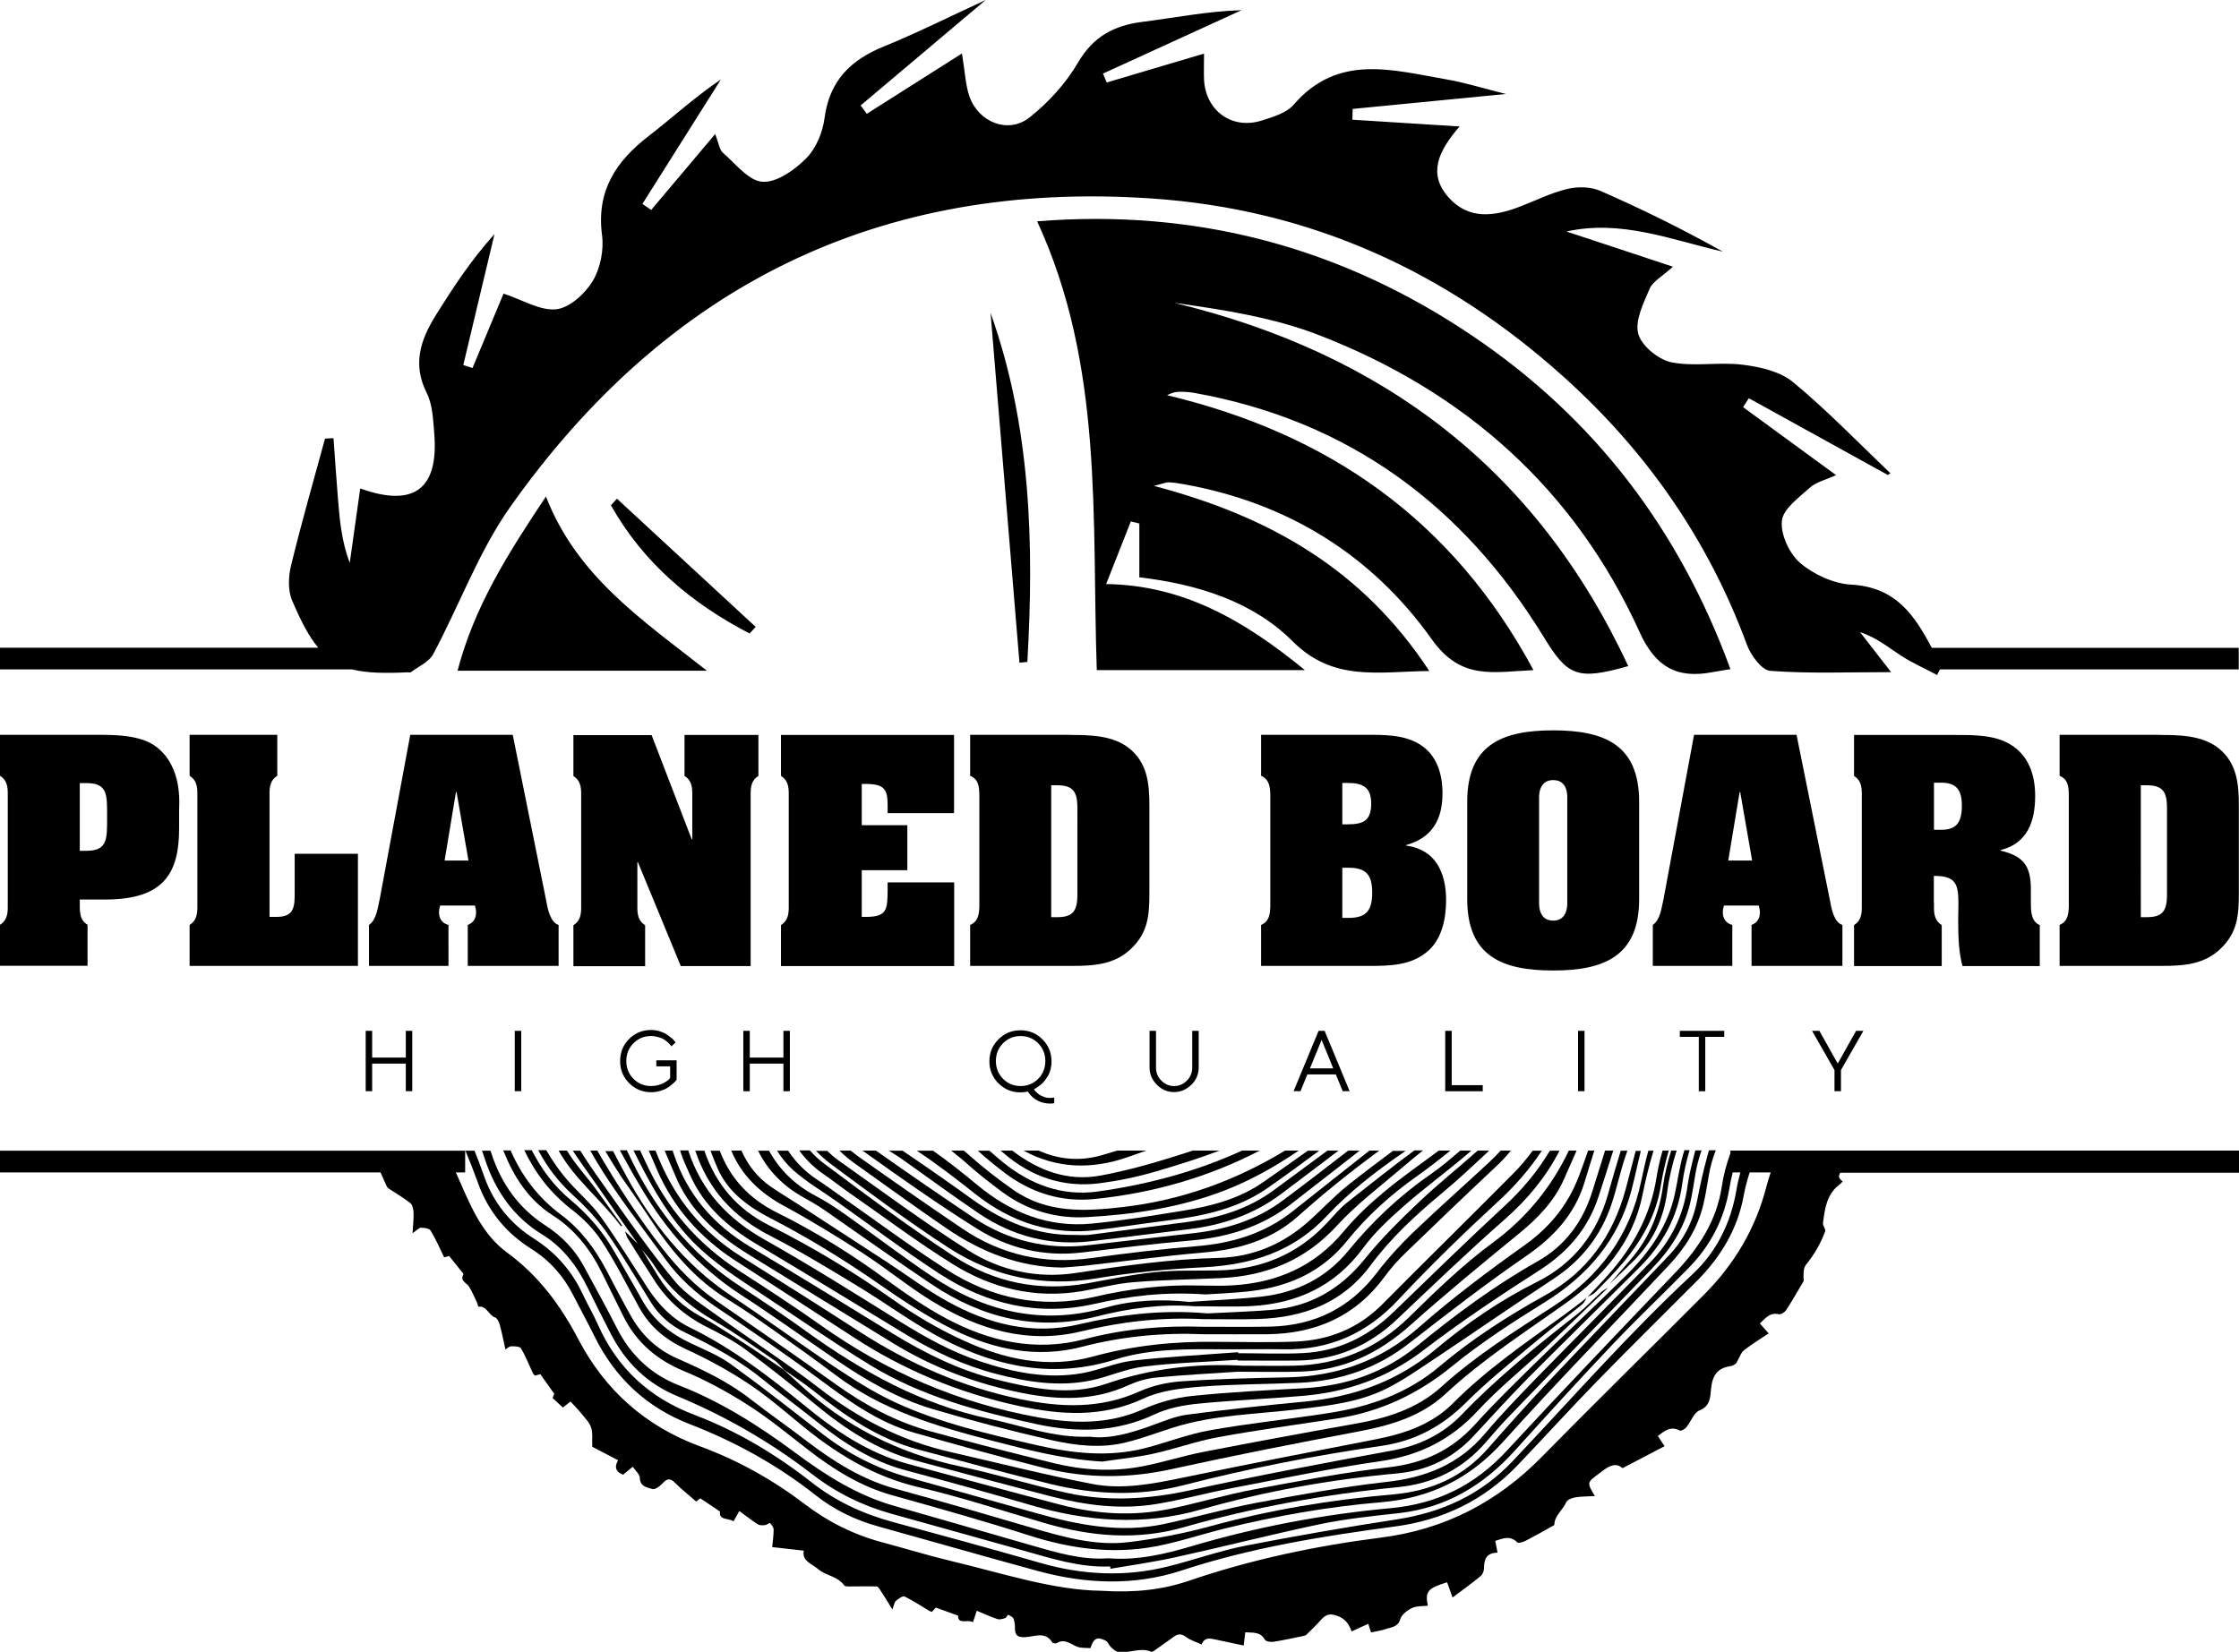 <svg viewBox="0 0 1557.6 1149.4" xmlns="http://www.w3.org/2000/svg"><path d="M5.4 555.6c0-6 .6-12-5.4-15.8v-28.5h65.5c13.7 0 32.1-.2 43.3 8.4 18.4 14.1 15.8 39.8 15.8 43.9v12.8c0 30.6-10.1 49.5-51.2 49.5H55.5c0 7.9-.6 13.9 5.4 17.6V672H0v-28.5c6-3.8 5.4-9.8 5.4-15.8zM55.5 592h4.7c14.8 0 14.3-8.4 14.3-23.5 0-15.2.6-23.6-14.3-23.6h-4.7zM131.9 672.1v-28.5c6-3.8 5.4-9.8 5.4-15.8v-72.2c0-6 .6-12-5.4-15.8v-28.5h61v28.5c-6 3.8-5.4 9.8-5.4 15.8V638h4.9c12.8 0 12.6-7.7 12.6-17.8v-26.1h44v78zM312 672.1h-55.3v-28.5c5.4-3.8 6-12 7.5-18.2l21.2-114.1h71.3l23.5 116.5c.9 5.1 2.8 14.1 8.4 15.8v28.5h-63.2v-28.5c3.9-1.5 5.8-4.5 5.8-8.8 0-1.7-.4-3.2-.8-4.7h-24.2c-.4 1.5-.8 3.2-.8 4.7 0 4.5 2.3 7.7 6.6 8.8zm13.9-73.3l-8.3-47.7h-.4l-7.9 47.7zM481.2 584h.4v-28.3c0-6 .6-12-5.4-15.8v-28.5h51.4v28.5c-6 3.8-5.4 9.8-5.4 15.8v116.5h-48.6L443.8 600h-.4v28c0 6-.6 12 5.4 15.8v28.5h-49.9v-28.5c6-3.8 5.4-9.8 5.4-15.8v-72.2c0-6 .6-12-5.4-15.8v-28.5h54.4zM663.8 614v58.2H543.3v-28.5c6-3.8 5.4-9.8 5.4-15.8v-72.2c0-6 .6-12-5.4-15.8v-28.5h120.4v54.4h-46.2v-4.9c0-10.9-1.5-15.4-15-15.4h-3v28.7h31.7v31.3h-31.7V638h3c15 0 14.8-5.6 15-18.8V614zM744.3 511.4c13.7 0 29.5.2 40.9 9 13.1 10.3 14.4 25 14.4 40.3v60.2c0 15.8-.8 28-12.9 39.4-11.4 10.9-25.7 11.8-40.9 11.8h-70.9v-28.5c5.6-2.4 6.2-7.3 6.4-12.8v-78.2c-.2-5.6-.6-10.3-6.4-12.8v-28.5h69.4zm-13 126.8h3.9c10.9 0 14.3-3.9 14.3-15.6V562c0-11.6-3.4-15.6-14.3-15.6h-3.9zM877.3 672.1v-28.5c5.6-2.4 6.2-7.3 6.4-12.8v-78.2c-.2-5.4-.8-10.3-6.4-12.8v-28.5h72.8c12.6 0 26.6-.2 37.5 6.6 12 7.3 15.9 20.8 15.9 34.1 0 18.4-7.3 31-25.3 36v.4c20.6 2.6 27.8 19.1 27.8 37.9 0 13.1-3 27.8-13.5 36.2-11.4 9.4-26.1 9.6-40.1 9.6zm56.5-98.5h3.4c11.1 0 16.7-2.4 16.7-14.4 0-11.8-6.2-14.4-16.7-14.4h-3.4zm0 65.1h4.3c12.2 0 16.5-4.9 16.5-17.6 0-12.4-4.3-17.3-16.5-17.3h-4.3zM1140.3 625.6c0 39.8-24.4 49.7-59.8 49.7-35.5 0-59.8-9.9-59.8-49.7v-67.7c0-39.8 24.4-49.7 59.8-49.7 35.5 0 59.8 9.9 59.8 49.7zm-69.6 2.4c0 1.1-.6 12.6 9.8 12.6 10.3 0 9.8-11.4 9.8-12.6v-72.8c0-1.1.6-12.4-9.8-12.4-10.3 0-9.8 11.3-9.8 12.4zM1205.1 672.1h-55.3v-28.5c5.4-3.8 6-12 7.5-18.2l21.2-114.1h71.3l23.5 116.5c.9 5.1 2.8 14.1 8.4 15.8v28.5h-63.2v-28.5c3.9-1.5 5.8-4.5 5.8-8.8 0-1.7-.4-3.2-.8-4.7h-24.2c-.4 1.5-.8 3.2-.8 4.7 0 4.5 2.3 7.7 6.6 8.8zm13.8-73.3l-8.3-47.7h-.4l-7.9 47.7zM1345.4 627.9c0 6-.6 12 5.4 15.8v28.5h-61v-28.5c6-3.8 5.4-9.8 5.4-15.8v-72.2c0-6 .6-12-5.4-15.8v-28.5h69.6c12.4 0 28-.2 38.8 6.4 13.1 7.7 17.6 21.4 17.6 36 0 17.6-5.3 33-24 37.7v.4c15.8 3.8 21 10.5 21 26.8v9.2c0 5.4 0 13.3 6.2 15.8v28.5h-53.8c-2.1-8.8-3.4-16.3-2.8-43.2 0-12.8-1.3-19.1-15-19.5h-2.1v18.4zm0-50.5h5.1c10.9 0 14.3-5.6 14.3-16.9 0-10.3-3.4-15.9-14.3-15.9h-5.1zM1502.2 511.4c13.7 0 29.5.2 40.9 9 13.1 10.3 14.4 25 14.4 40.3v60.2c0 15.8-.8 28-12.9 39.4-11.4 10.9-25.7 11.8-40.9 11.8h-70.9v-28.5c5.6-2.4 6.2-7.3 6.4-12.8v-78.2c-.2-5.6-.6-10.3-6.4-12.8v-28.5h69.4zm-12.9 126.8h3.9c10.9 0 14.3-3.9 14.3-15.6V562c0-11.6-3.4-15.6-14.3-15.6h-3.9zM1024.8 234c-91.6-62-192.8-88.9-303.3-80C768 254.7 759.4 360.9 763 466.3h144.8c-43.3-35.5-85.4-59.1-138.3-59.9 6.1-15.5 11.7-29.6 17.2-43.6 2 .5 3.9 1 5.9 1.5v37.4c41.1 4.9 79.1 17 106.6 44.5 28.4 28.4 59.4 21.1 95.1 20.7-46.4-70.8-111.3-107.7-191.6-128.8 6.5-1.6 8.4-2.5 10.2-2.5 3.4.1 6.9.7 10.3 1.3 72.1 12.7 131.1 49.2 172.8 107.9 20.4 28.7 42.2 22.8 70.8 21.5-56.6-105.2-143.2-164.6-254.9-191.3 3.3-1.7 5.9-2.4 8.6-2.4 3.5 0 7 .2 10.4.8 107.1 19.2 186.7 78 243 169.8 16.6 27.2 23.2 30.4 58.8 20.3C1069 326.4 962 245.7 816.8 210.7c34.7 4.9 69.1 10.2 100.8 22.5 101.2 39.2 177.8 107 223 206.6 11.1 24.5 26.1 32.6 50.7 27.9 2.7-.5 5.4-.9 12.5-2.1-35.8-97.9-94.9-174.7-179-231.6zM379.8 345.5c-26.4 39.6-49.7 76.2-61.5 121.2h173.5c-45.4-35.6-90.4-65.7-112-121.2zM709.2 461.1c1.8-.2 3.7-.3 5.5-.5 4.7-82.3 2.5-164.1-25.6-242.9 6.7 81.2 13.4 162.3 20.1 243.4zM425 351.6c22.6 40.1 56.1 68.3 96.5 89.2 1.4-1.5 2.8-3.1 4.2-4.6-32.2-29.7-64.3-59.5-96.5-89.2-1.4 1.6-2.8 3.1-4.2 4.6z"/><path d="M1557.6 450.8h-213.7c-11.7-21.9-24.5-42.3-56.1-44-12.2-.7-26-7-35.4-15-7.6-6.5-13.8-19.9-12.8-29.4.8-8.3 11.9-16.2 19.5-23.1 4.2-3.8 10.7-5.3 18.2-8.7-22.9-16.8-43.8-32-64.7-47.3 1.3-2.1 2.7-4.1 4-6.2 32.2 17.8 64.4 35.6 96.7 53.4l1.8-1.2c-22.4-21.3-43.8-43.6-67.6-63.3-9-7.5-22.9-10.7-35.1-12.2-16.4-2.1-33.7 1.5-49.7-1.7-9-1.9-20.8-11.5-23-19.8-2.5-9.2 3.6-21.3 7.9-31.4 2.2-5.1 8.7-8.5 16.2-15.3-26.1-8.7-50.1-16.6-74.1-24.5 38.2-8.5 72.9 5.8 108.8 14-27.9-15.6-56.2-29.6-85-42.2-6.8-3-15.9-3.2-23.3-1.4-11.3 2.7-21.9 8.1-32.9 12.3-17.8 6.8-35.7 9.4-49.8-6.7s-7.2-31.7 7.9-49.1c-27.5-1.7-51-3.2-74.6-4.7.1-2.5.1-5 .2-7.5 34.2-3.3 68.4-6.7 106.6-10.4-16.4-4.1-28.8-8-41.6-10.2-37.2-6.4-75.2-18.1-106 17.6-5 5.8-14.2 8.5-22 11-20.9 6.7-39.3-6.6-40.4-28.5-.2-4.7 0-9.3 0-18-24.2 7.2-45.9 13.6-67.7 20.1-.9-2.1-1.7-4.2-2.6-6.2 32.1-14.7 64.3-29.4 96.4-44.1-24.1.7-46.4 5.3-68.9 8.1-19.8 2.5-34.3 10.2-44.9 28.4-8.5 14.5-20.6 27.8-33.8 38.2-14.7 11.6-35.4 3.3-41.7-14.7-2.8-8.1-3.1-17.2-5.2-29.9-22.8 14.5-44.5 28.2-66.2 42-1.4-1.9-2.9-3.9-4.3-5.8 28-23.6 55.9-47.1 87-73.4-26 12-48.1 23.1-71 32.4-23.1 9.4-37.7 23.9-41.1 49.8-1.3 9.9-5.9 21.1-12.7 27.9-8 8.1-20.5 17-30.4 16.4-9.7-.6-18.8-12.6-27.6-20.2-2.4-2.1-2.8-6.5-5.4-13-16.3 19.3-30.4 36.1-44.5 52.8-2-1.4-4.1-2.8-6.1-4.2 18.2-28.9 36.4-57.7 54.6-86.6-18.1 12.2-33.6 26.5-50.3 39.4-22.8 17.6-36.4 38.2-32.4 68.8 1.4 10.4-1.1 23.2-6.5 32.1-5.3 8.8-16.1 18.6-25.3 19.6-11.2 1.2-23.3-6.5-36.7-10.9-6.3 15.1-13.9 33.4-21.6 51.8-2.1-.7-4.3-1.4-6.4-2.1 7.2-30.4 14.4-60.7 21.7-91.1-16.4 18.2-28.8 37.2-40.8 56.4-10.5 16.9-16.5 33.9-6.4 54 4.2 8.3 4.5 18.8 5.3 28.4 3.1 38.4-13.9 51.7-51.5 38.2-2.5 17.5-4.9 34.7-7.3 51.8-5.7-15.1-7-29.9-8.2-44.7-1.1-14-2.1-28.1-3.1-42.1-2 .1-3.9.2-5.9.3-8 29.4-16.4 58.6-23.6 88.2-1.9 7.7-2.3 17.4.7 24.4 6.2 14.6 11.8 25.3 18.2 32.9H0v15.1h245c9.9 2.5 22.3 2.8 38.8 2 .7 0 1.6.3 2.1-.1 5.3-4 12.5-7.1 15.4-12.4 18.2-34 31.6-71.3 53.6-102.5 108.6-153.7 256.6-227.6 446.2-214.7 110.6 7.5 205.4 50.9 287 124.4 57.4 51.7 100.4 113.4 127.2 186.2 2.7 7.3 10.3 17.7 16.3 18.1 26.6 2 53.5.9 84 .9-8.9-11.5-15.3-19.6-21.6-27.8 11.4 3.6 19.6 10.6 28.6 16.4 7.9 5.1 16.7 9 25 13.4.6-1.3 1.3-2.6 1.9-3.9h207.9v-15zM1557.6 815.7v-15.1H1203.8v1.8c-2.7 7.4-4.8 15.1-6 23.2-3.6 23.9-16 42.8-32.4 60-39.3 41.1-78.7 82.2-117.3 124-22 23.8-48.3 36.8-80.4 39.8-47.2 4.3-93.6 13.1-139.1 26.6-18.4 5.4-37.2 9.9-57.6 8.3-18.4 1.4-36.4-4.1-54.5-9.3-31.5-9.1-63-18.2-94.5-27.2-25.6-7.3-47.6-21.2-68.7-36.9-25.2-18.7-51.6-35.5-81.1-47-19.2-7.5-33.5-21-42.9-39.5-7.5-14.6-15.3-29-23.2-43.4-6.3-11.6-15.3-20.9-26.4-28.1-18.6-12-30.7-28.8-37.6-49.6-.3-.9-.6-1.7-.9-2.6h-5.9c.7 1.9 1.4 3.8 2 5.8 7.3 22 19.6 40 39.9 52.5 14.5 8.9 24.5 22.3 31.9 37.6 5.2 10.7 10.5 21.3 16 31.8 10.2 19.7 25.2 34.4 45.9 43 33.7 14 65.1 32.1 94 54.4 16.4 12.7 34.7 21.8 54.7 27.4 30.4 8.4 60.7 17 91 25.4 20.2 5.6 40.2 12.3 61.6 11.4.1.5.1 1.1.2 1.6 15.1-2.6 30.3-4.7 45.2-8 33.7-7.4 67.1-16 100.9-23.1 17.9-3.7 36.3-5.6 54.5-7.6 32.9-3.7 59-19.4 80.8-43.6 22.6-25 45.3-50 68.6-74.5 17.1-18 35.2-35.1 52.6-52.9 15-15.4 24.5-33.9 28-55.2.6-3.7 1.4-7.3 2.3-10.9h5.3c-1.1 4.1-2.1 8.3-2.8 12.6-3.9 22.7-13.8 42.7-30.4 58.2-44.1 41-83.8 86.3-125.1 130-22.2 23.5-49.1 35.7-80.5 40.6-35.2 5.4-70.3 11.5-105.3 18.3-18.2 3.6-35.8 9.9-53.7 14.4-30.1 7.6-59.9 6.1-89.6-2.5-34-9.8-68.2-19.1-102.4-28.4-20.5-5.6-39.4-14.3-56.1-27.4-25-19.6-52-35.8-81.7-47.1-31.2-11.8-53.7-32.4-67.2-62.9-3.2-7.3-7.3-14.2-10.7-21.4-7.5-16.1-18.9-28.9-33.9-38.4-16.5-10.5-28.1-25.1-34.5-43.3-2.1-6-4.3-11.9-6.7-17.8h-6.3c3.1 7.4 6 15 8.8 22.6 7 19.6 19.6 34.8 37.3 45.9 12.5 7.9 22.1 18.7 28.8 31.9 4.9 9.6 10.1 19.1 14.9 28.8 14.2 28.8 36.2 49.4 66.1 61 31.7 12.3 61 28.4 87.7 49.5 13 10.3 27.8 17.4 43.8 21.8 37 10.3 73.9 20.9 111 31 33.2 9 66.9 10.4 99.8-.4 48.3-15.9 98.1-23.9 148.2-30.6 33.5-4.4 62.4-18.3 85.8-42.9 18.5-19.4 36.6-39.3 55.3-58.5 22.9-23.5 46.4-46.6 69.6-69.9 16.2-16.4 27.8-35.7 32-58.3 1.1-5.8 2.5-11.4 4.3-16.8h14.6c-1.1 3.2-2 6.4-2.9 9.6-7.5 29.4-22.3 54.2-43.5 75.5-37.4 37.6-75.3 74.6-112.4 112.4-31.1 31.8-68 51-112.3 56.6-45.5 5.8-90.2 15.2-133.8 30.1-18.3 6.2-37.5 8.4-60.8 6.9-33.3-.4-68.4-12.1-104-20.6-16.4-3.9-32.5-8.9-48.7-13.2-19.7-5.3-37.6-14.3-53.7-26.6-22.4-17-46.6-30.5-73-40.2-37.5-13.9-65.6-38.7-84.2-74.1-12.4-23.7-27.8-44.6-49.7-60.6-16.4-12-24.5-30.2-32.4-48.4-1.1-2.5-2.2-4.9-3.3-7.4h6.5v-15.1H0v15.1h264.7c1.4 3.1 2.8 6.3 4.2 9.4.3.7.9 1.5 1.6 1.9 5 3.3 10.2 6.3 14.9 10 1.5 1.2 2.2 4.3 2.3 6.5.2 4.3-.4 8.6-.7 14.5 3.1-2.1 4.5-3.8 5.8-3.8 2.3 0 5.8.4 6.7 1.9 3.6 5.8 6.3 12.1 9.5 18.7 1.3-.4 3.1-.8 3.5-.9 3.3 4.1 6.1 7.6 8.9 11.1.4.5 1.1 1.3 1 1.5-2.7 4.9 2.4 6 4 8.8 2 3.4 3.6 6.9 5.2 10.4.6 1.1 1 3.5 1.3 3.4 5.9-.6 7 6 11.5 7.5 1.5.5 2.8 3.2 3.3 5.2 1.5 5.5 2.6 11.1 3.9 17.1 1.2-.7 2.6-2.2 4-2.2 2.3-.1 6 .1 6.8 1.4 3.3 5.5 5.6 11.6 8.4 17.4.3.6.8 1 1.3 1.6 1.6-.4 3.2-.9 3.8-1 3.2 4.6 6.2 8.7 9.7 13.7.1-.1-.6 1.4-1.2 2.9 2.6 2.4 4.9 4.5 7.2 6.6 2-1.6 3.8-3 5.3-4.2 2.7 3 5.3 5.6 7.5 8.3 2.5 3.1 5.6 6.2 6.8 9.8 1.3 3.7.6 8.1.8 13.4 5 2.6 11.3 5.9 18 9.4-2.3 3.8-2.5 7.8 3.5 10 1.9-1.6 3.9-3.2 6.7-5.5 1.8 2.7 4.8 5.2 4.9 7.6.1 6.2 5 6.8 8.7 7.9 1.8.6 5.3-1.9 7-3.8 3.1-3.5 5.4-4 8.8-.5 4.5 4.5 9.6 8.5 14.7 13 1-.8 2.4-1.9 2.9-2.2 4.8 3.2 8.9 5.9 13.7 9.2-1 6.3 6 4.3 9.4 6.8 1.5-2.6 2.7-4.8 4-7.2 4.7 3.4 8.7 6.6 13 9.3 1.2.8 3.3.7 4.9.5 1.3-.1 3.2-1.8 3.5-1.4 1.2 1.3 2.5 3 2.5 4.6 0 4-.6 7.9-1 12.1 7.9.9 14.8 1.7 22 2.5-1.6 7.2 5.7 9.1 9.9 12.8 5.4 4.7 13.7 4.9 18.2 11.4.4.6 1.9.7 2.8.7 6.6 0 13.2-.2 19.8 0 1.1 0 2.2 2.2 3.1 3.5 2.4 3.7 4.7 7.4 7.8 12.5 1.2-3.1 1.4-5.1 2.5-6 1.7-1.5 4.7-3.6 6-3 6 2.9 11.5 6.6 17.2 10 .5.3 1.1.4 1.8.7 1.3-1.4 2.5-2.8 2.7-3 5.5 2 10 3.6 15.5 5.6-.1 6.6 6.8 2.3 10.4 4.6 1-3.1 1.8-5.6 2.6-8 5.4 2.2 9.8 4.3 14.4 5.8 1.6.5 3.7-.1 5.4-.7.9-.3 1.8-2.4 2-2.3 1.4.7 3.3 1.5 3.8 2.8.8 2.1 1 4.6 1 7 .1 4.7 2 5.9 6.8 5.8 6.4-.1 14.1-4.6 19.2 3.7.3.6 2.3.8 3.1.4 5.7-3.4 9.7.9 14.3 2.6 2.8 1 6.1.7 9.1.9 2.2-7 4.8-8.2 10.7-5.1 1.5.8 2.1 3 3.4 4.3 1.6 1.4 3.4 3.2 5.3 3.5 7.5 1.2 15.1-3.5 22.7-.2.5.2 1.3-.1 1.8-.4 4.7-3.3 9.3-6.5 13.9-9.9 3-2.2 5.3-2.4 8.6 0 3.2 2.4 7.2 3.5 10.9 5.3 2.3-5.6 6.3-4.1 10-3.4 6.3 1.3 12.6 2.7 19.3 4.1.5-3.9.7-6.4 1.1-9.2 5.3.4 10.4-.6 13.7 5.2.7 1.2 4 1.7 6 1.4 6.9-1.1 13.7-2.6 20.5-4 .8-.2 1.8-.4 2.3-.9 3.5-3.4 7-6.8 10.2-10.4 3.4-3.8 6.2-4.7 11.7-2.6 5.6 2.2 7.8 5.9 9.6 10.7 4.1-1.9 7.7-3.6 11.6-5.3.7 2.3 1.2 4 1.9 6 3.7-.8 7.2-1.3 10.4-2.4 3.7-1.4 8.2-1.1 9.9-6.8.9-3.2 4.9-6.2 8.2-7.8 3.2-1.5 7.3-1.2 11-1.6-2.1-9.9 0-12.2 13.4-16.3 1 2.9 2.1 5.8 3.8 10.6 7.2-5.4 13.6-10 19.6-15 1.4-1.1 2.3-3.6 2.3-5.5 0-6.2 1.7-10.6 9.4-10.7-.6-3.1-1.1-5.7-1.6-8.2 5.5-1.8 10.5-3.9 15.3 1 .8.8 3.8-.1 5.5-.9 6.2-3.2 12.3-6.6 18.3-10 .7-.4 2-.9 2-1.4.2-6.5 5.9-10.1 8.2-15.5.7-1.8 4.1-3.1 6.4-3.5 4.3-.7 8.7-.6 13.6-.9-5.6-9.4-5.6-9.4 2.7-15.5.7-.5 1.4-1 2.1-1.6 4.9-3.8 9.9-6.5 14.4-2.3 10.2-5.3 19.5-10.2 29.3-15.3-1.9-2.9-3.2-4.9-4.7-7.1 4.6-3.4 8.8-7.2 15.2-3.8.9.5 3.5-.9 4.5-2.1 3.3-3.9 5.3-10.3 9.3-11.9 7.7-3 7.5-9.8 8-14.8.9-9.3 4.2-14.7 13.6-16 1.2-.2 2.5-.9 3.5-1.6.7-.5 1-1.6 1.5-2.4 1.4-2.4 2.3-5.5 4.4-7.1 5.3-4.1 11-7.6 17.1-11.7-2.6-2.9-4.2-4.8-6.1-6.9 3.9-3.7 7-7.9 13.3-6.4 1.5.3 4.2-1.6 5.2-3.2 4.2-6.5 8-13.3 12-20-.2-3.8-.6-8.6 1.6-11.3 5.8-7.1 10.2-14.8 13.3-23.2.6-1.5-1.8-3.9-1.5-5.8 1.3-10 2.5-20.1 11.6-26.8.7-.5 1.2-1.2 2.1-2.2-3.3-2.2-2.9-4.1-1.6-6h277.3z"/><path d="M1104.4 902.5c1.8-1.1 3.9-1.8 5.3-3.2 6.6-6.8 13.4-13.5 19.5-20.8 13.1-15.6 23-33.1 26.2-53.5 1.3-8.3 3.2-16.4 5.5-24.4h-4.3c-1.8 6.3-3.3 12.7-4.3 19.2-4.1 25.8-16.2 47.7-33.3 67-4.8 5.4-9.8 10.5-14.6 15.7z"/><path d="M1135 875.7c-5 5.9-10.1 11.8-15.2 17.7 5.5-5.3 11.1-10.5 16.5-15.9 13.3-13.3 21-29.3 23.5-48 1.3-10 3.6-19.6 6.6-28.9h-3.8c-2.5 8-4.5 16.2-5.7 24.7-2.6 18.9-9.5 35.8-21.9 50.4zM524.6 896.9c26.9 17.7 53.4 36.2 80.8 53 35.5 21.7 75.1 32.2 115.4 41 28.3 6.1 55.4 5.9 82.3-6.7 9.3-4.4 20.2-6.5 30.6-7.5 24.1-2.4 48.3-3.3 72.5-5.4 31-2.6 58.9-12.5 84.1-31.8 26-19.9 53.4-38.2 81.1-55.9 19.9-12.8 33.8-29.5 40.9-51.7 3.4-10.4 6.7-20.8 10-31.3h-5.7l-9 28.8c-6.5 20.7-18.8 37.5-38 48.3-29.7 16.7-56.9 36.9-83.2 58.4-23.3 19.1-50.1 28.3-79.9 29.9-25.9 1.4-51.9 2.7-77.7 5.4-11.4 1.2-23.1 4.5-33.6 9.2-24.2 10.8-48.7 10.1-73.7 5.5-54.8-10-104.8-31.5-150.3-63.8-18.5-13.1-37.5-25.5-56.6-37.8-29.4-18.9-50.9-44-65.5-75.9-1.2-2.7-2.5-5.4-3.8-8.1h-4.6c10.1 20.4 20.8 40.4 36 57.8 13.7 15.8 30.7 27.3 47.9 38.6z"/><path d="M511.6 877.2c27 17.5 54.1 34.9 81.1 52.6 35.8 23.5 74.6 39.6 116.5 48.6 29.4 6.3 57.7 8 86.2-5.2 11.9-5.6 26.2-7.2 39.6-8.3 22.8-1.8 45.8-1.7 68.7-2.7 28.4-1.2 54-9.9 76.7-27.6 26.6-20.7 53.3-41.4 81.1-60.5 19-13 33.7-28.8 40.5-50.5 2.4-7.7 4.7-15.3 7.1-23h-4.3c-2 5.8-4.1 11.7-6.3 17.5-7.7 20.4-20.3 35.8-38.1 48.5-25.2 17.9-50 36.5-73.2 56.9-26.6 23.4-56.9 34.2-91.8 34.9-24.6.5-49.3 1.1-73.9 2.8-9.7.7-19.9 3-28.8 7-27.3 12.3-54.9 11.2-83.2 5.3-40.1-8.4-76.8-24.5-111.1-46.6-27.4-17.7-55-35.2-82.7-52.5-26.7-16.8-45.7-39.7-57.7-68.9-.7-1.6-1.3-3.3-2-4.9h-4.7c2 4.6 4 9.1 5.9 13.7 11.5 26.4 30.2 47.2 54.4 62.9z"/><path d="M545.4 839.1c18.6 10.1 36.7 21.2 54.4 32.6 16.9 10.9 32.4 23.9 49.6 34.3 31.6 19.2 65.9 29.4 102.8 20.4 28.1-6.8 56.1-10 84.8-8.5 12.8 0 25.5.3 38.3-.1 31.5-1 58.8-11.1 78.3-37.5 14-18.9 31.1-34.7 49.1-49.7 11-9.1 21.4-18.9 31.8-28.6.5-.4.9-.9 1.4-1.4h-7.9c-13.3 11.9-27.3 23-40.3 35.3-13.5 12.8-26.8 25.9-38.4 40.3-17.1 21.1-38.3 33.2-65.2 35.3-15.3 1.2-30.6 1.7-44 2.4-31.6-2.8-60.6.8-89.4 7.6-32.7 7.7-63.2-.2-91.7-16-14.5-8-27.9-18.1-41.8-27.2-21-13.7-42-27.4-63-41-6-3.9-12.1-7.5-18-11.6-9.4-6.5-16-15.1-20.4-25.1h-7.1c7.1 17 19.7 29.3 36.7 38.5zM433 853.1c-6.2-8.6-12.3-17.2-18.5-25.7-6.6-9-14.4-17.3-20.1-26.8h-5.8c11.1 20 29.7 34.2 43.2 52.4.1.2.8.1 1.2.1z"/><path d="M515.2 900.8c22.7 14.7 44.6 30.5 66.9 45.7 20.8 14.2 42.6 26.8 66.8 34 27.3 8.1 54.9 15.3 82.6 21.6 17 3.8 34.7 5.9 52.1 1.5 10.9-2.7 21.4-6.7 32.1-10.1 28.7-9.2 58.8-9.4 88.3-13 20.9-2.5 41.8-4.8 60.8-14.4 11.7-5.9 22.5-13.5 33.5-20.8 27.7-18.5 55-37.4 82.8-55.7 19.4-12.8 32.7-30 40-51.8 3.7-11 6-22.5 9.8-33.5l1.2-3.6h-4.6c-3.1 10.2-6.1 20.5-9 30.8-7.6 26.6-23.5 47.6-49.3 60.5-25.4 12.7-48.8 28.7-70.6 47-26.5 22.2-57.2 33.1-91.2 36.3-27.3 2.6-54.6 5.5-81.8 9.1-8.2 1.1-16.2 4.6-24.1 7.4-14.7 5.4-29.6 9.7-43.5 7.9-25.4.9-47-7.7-69.4-12.4-47.5-9.9-88.8-32.9-127.7-60.9-14.7-10.6-29.8-20.8-45-30.7-35.6-23-60.7-54.5-78.6-92.7-.4-.9-.8-1.7-1.2-2.6h-4.9c4.8 8.7 9.6 17.4 14.7 25.9 17.7 30 40 55.4 69.3 74.5z"/><path d="M451.6 847.1c14.7 22.5 31.4 42.9 54.7 57.1 11.1 6.8 21.7 14.2 32.3 21.7 14.5 10.2 28.9 20.5 43.1 31.2 32 24.1 69.5 35.3 107.4 45.1 25.5 6.6 51 13.3 77.8 14.8 11.7-1.8 23.6-2.9 35.1-5.4 15.2-3.3 29.9-8.7 45.1-11.5 27.6-5.1 55.4-8.8 83.2-13.1 30.2-4.7 56.4-17.1 80.2-36.6 20.2-16.5 42.3-30.7 64.5-44.5 29.8-18.6 50.8-43.2 59.9-77.4 2.4-9.2 4.3-18.5 6.6-27.7h-3.6c-2.4 8.9-4.6 17.9-7 26.8-8.8 32.1-26.5 57.3-56 73.7-26 14.4-50.9 30.4-73.6 49.6-22.3 18.8-48.5 27.9-76.7 32.3-27.5 4.3-55.3 7.1-82.7 12-15.4 2.7-30.3 8.6-45.5 12.5-25.2 6.4-50.2 3.6-75.1-2.1-33.7-7.7-67.5-15.4-99-30-14.4-6.7-28-15.4-41.3-24.2-24.3-16.2-47.8-33.5-72.1-49.6-32.4-21.6-55.8-51.2-73.9-84.8-2.9-5.3-5.7-10.7-8.5-16h-5.4c3.6 6.1 7.3 12.1 11.2 18 6.4 9.2 13 18.5 19.3 28.1z"/><path d="M384.7 845.8c15.1 9.7 25.9 23.4 33.8 39.4 5.1 10.3 10.1 20.6 15.2 30.8 9.1 18.2 23.3 30.3 42.2 38.1 15.5 6.4 30.4 14.6 44.5 23.6 14.4 9.2 27.6 20.1 41.1 30.6 18.1 14 37 26 59.4 32.2 31.8 8.9 63.6 17.8 95 27.9 28.7 9.2 57.8 13.2 87.5 7.7 16.3-3 32.1-8.4 48.2-12.4 35.9-8.9 72.3-15.3 109.2-18.4 34.1-2.9 61.5-16.3 84.7-41.9 37.6-41.8 77-82 115.5-123 11.5-12.2 20.1-26 24-42.4 1.6-6.7 2.6-13.6 3.8-20.4 1-6 2.7-11.7 4.8-17.2h-4.7c-.4 1.2-.8 2.5-1.1 3.8-2.8 10.2-5.1 20.5-7.1 30.9-2.9 14.9-9.5 27.8-19.9 38.7-27.9 29.3-56 58.4-83.8 87.8-14.2 15.1-28.1 30.6-41.8 46.2-17.7 20.2-40.2 29.8-66.5 32.1-42.9 3.7-85.2 10.7-126.8 22.1-18.7 5.1-37.9 8.8-57.1 11.1-22.9 2.7-45-3.6-66.9-10-31.5-9.2-63-18.5-94.6-27.1-23.5-6.4-43.4-19-62.4-33.5-12.7-9.7-25.9-18.9-38.5-28.7-15.7-12.3-33.4-20.7-51.4-28.6-14.4-6.4-25.1-16.7-32.6-30.4-5.8-10.4-11.3-20.9-16.8-31.4-7.9-14.9-17.9-28.2-31.5-38.3-15.9-11.9-27.1-26.8-34.9-44.6h-5.1c7.4 18.5 17.4 34.3 34.6 45.3z"/><path d="M462.8 876.1c9.7 13.4 21.9 24.3 35.7 33.6 23.3 15.7 46.5 31.5 69.1 48.2 21.3 15.8 42.4 31.6 68.3 39 30.1 8.6 60.2 17 90.6 24.6 29.6 7.4 59.3 7.3 89.3.6 43.2-9.5 86.7-18 130.1-26.2 22.1-4.2 43.2-10.6 59.8-26.1 25.8-24 55.3-42.9 83.8-63.2 26.5-18.9 46.7-42.8 53.2-75.5 2.1-10.3 4.6-20.5 7.6-30.4h-3.6c-1.9 7-3.5 14.1-5 21.2-7.8 38-29 66.3-61.2 87.1-26.9 17.4-54 34.4-77.8 56-17.1 15.5-38.3 21.9-60.6 25.8-35.1 6.2-70.1 12.7-105.1 19.5-14.4 2.8-28.4 7.4-42.8 10.1-20.5 3.9-41 2.6-61.2-2.3-28.7-7.1-57.4-14.4-85.9-22.2-23.8-6.5-45.2-18.1-65.3-32.4-27.4-19.6-55.1-38.8-82.9-58-14.8-10.2-27.2-22.7-38.1-36.8-16.8-21.7-31.7-44.5-45.3-68.1h-4.9c1.5 2.7 3.1 5.4 4.7 8.1 14.2 23.5 31.4 45.1 47.5 67.4z"/><path d="M443.7 865.5c-3-2.9-6-5.9-8.9-8.8.6 1.6.9 3.3 1.7 4.7 6.1 9.7 12.2 19.4 18.4 29 9.1 14.4 21.4 25.2 36.7 32.9 9.4 4.7 18.9 9.7 27.4 16 16.5 12.2 32.6 25 48.4 38.1 20.9 17.2 43.1 31.8 69.6 38.9 31.5 8.4 63 16.9 94.5 25 24.1 6.2 48.5 9.3 73.2 5.2 17-2.8 33.7-7.4 50.7-10.7 34.8-6.6 69.5-14 104.5-19 27.2-3.9 49.3-14.8 68-35 14.6-15.8 31.6-29.4 47.4-44.2 14.6-13.7 29-27.8 43.5-41.7-1.6 1-3.3 1.8-4.7 3-5.9 5.4-11.4 11.3-17.7 16.2-27.6 21.6-54.8 43.5-79.2 68.9-13.2 13.8-29.5 21.8-48.5 25.3-46.9 8.6-93.8 17.4-140.4 27.6-28.8 6.3-57.4 8.2-86.1 1.9-24.8-5.5-49.2-13.1-74.1-18.4-42.9-9.1-80.5-28-112.6-57.9-3.4-3.2-6.9-6.3-10.3-9.4-9.2-6.2-18.3-12.5-27.6-18.5-10-6.4-19.9-13-30.3-18.7-12.2-6.6-21.7-15.6-29-27.2-4-6.3-7.8-12.7-11.7-19.1 2.8 3.5 5.9 6.8 8.3 10.6 10.8 17 25.5 29.4 42.9 39.4 14.2 8.2 27.5 17.8 41 27 2.6 1.7 4.5 4.4 6.7 6.6 6.7 4.7 13.7 9.2 20.1 14.3 22.3 17.7 45.5 33.8 73.5 41.2 30.7 8.2 61.3 16.5 92.1 24 30.5 7.4 61.3 8.6 91.9.8 45.4-11.7 91.4-20.7 137.8-27.4 23.6-3.4 42.5-13.7 59.2-30.4 14-14 29.6-26.5 44.8-39.3 11.7-9.9 23.9-19.2 35.8-28.8 1.4-1.1 2.1-3 3.1-4.5-5.2 3.9-10.3 7.9-15.5 11.7-26.7 19.4-54.1 38-77.6 61.7-14.2 14.3-32.9 20.9-52.6 24.8-45.3 8.8-90.6 17.6-135.8 27-20.7 4.3-41.6 8.3-62.4 4.3-33-6.4-65.7-14.7-98.5-22.2-34.1-7.7-64.2-23.3-91.8-44.7-22.7-17.5-46.9-33.2-70.2-50-10.4-7.6-21.9-14.6-30-24.3-16-19.2-30.4-39.8-44.9-60.3-7.1-10-14.3-20-20.8-30.4h-5.2c5.2 8 11 15.7 16.4 23.5 9.5 13.8 19.2 27.5 28.8 41.3z"/><path d="M559.7 833.6c4.9 2.7 9.8 5.6 14.4 8.8 24.7 17.1 49.1 34.6 74.1 51.3 35.2 23.5 73.2 32.9 115.3 22.2 21.8-5.5 44.2-8.7 66.9-7 13.4 0 26.8.6 40.2-.1 31.8-1.8 58.2-13.9 77.7-40.4 8-10.9 18.2-20.3 28.4-29.3 14.6-12.8 30.4-24.3 45.2-37 .6-.5 1.1-1 1.7-1.5h-7.7c-6.5 5.5-13 11.2-20 16-21.9 15.1-41.1 33.1-57.9 53.7-15.7 19.2-36.2 29.1-60.3 31.9-16.7 1.9-33.6 2.5-50.4 3.7-19.9-2.1-39.6-1.3-58.6 4.1-44.3 12.5-84.3 2.5-121.3-22.5-19.9-13.4-39-28-58.6-41.9-6.9-4.9-13.9-9.6-21.4-13.5-14.8-7.8-25.3-18.5-32.4-31.4h-7.6c6.8 13.8 17.5 24.8 32.3 32.9zM545.2 953.1c-.1-.1-.1-.1 0 0 0 0 .1.1.2.1-.1-.1-.2-.1-.2-.1-.1-.1-.1-.1 0 0z"/><path d="M398.6 831.6c8.6 7.8 16.7 16.5 23.4 25.9 11 15.7 20.7 32.4 30.8 48.7 5.9 9.4 13.9 16.3 24 21.1 19.1 9.3 37.7 19.3 54.2 32.8 12.1 9.9 24.6 19.1 36.8 28.8 18.7 14.9 38.4 27.8 62 34.1 29.2 7.8 58.3 15.8 87.3 24.3 39.2 11.5 78.3 14.5 118.2 3.1 44.5-12.7 90-20.9 136.1-25.1 21.3-1.9 39.4-10.5 54-26.4 12.5-13.5 24.9-27.1 37.8-40.2 25.6-25.8 51.6-51.1 77.3-76.8 16.2-16.2 26.7-35.2 29.8-58.3 1.1-7.9 2.8-15.7 5.1-23.3h-3.6c-.4 1.2-.7 2.4-1.1 3.6-2.4 8.7-3.6 17.7-5.5 26.6-4.8 22.4-17.4 40.4-33.2 56.2-21 20.9-42.8 41-63.9 61.7-14.2 13.9-28.5 27.9-41.8 42.6-16.2 17.9-35.6 27.1-59.7 29.9-31.5 3.6-62.8 9.6-93.9 15.4-19.9 3.7-39.4 9.6-59.3 13.7-25.4 5.2-50.8 3.6-75.8-3-35.3-9.2-70.5-18.8-105.7-28.3-27.8-7.5-51-23.2-72.8-41.2-24.8-20.3-50.2-39.6-79.2-53.8-12.3-6-21.6-15.7-29.1-27.1-10.8-16.7-21.2-33.6-32.8-49.8-6.2-8.7-14.6-15.9-21.8-24-6.3-7-11.6-14.5-16.2-22.5h-5.6c6.3 11.9 14.2 22.2 24.2 31.3z"/><path d="M397.7 841.6c8.1 6.2 15.7 14 21.2 22.5 9.5 14.6 17.3 30.4 25.8 45.7 7.5 13.6 18.6 22.6 32.7 29.1 14.5 6.6 28.6 14.3 41.9 23 12.8 8.4 24.6 18.4 36.4 28.2 24.9 20.7 51.4 37.3 83.7 44.8 29.8 6.9 59 16.7 88.4 25.2 31.5 9.1 63.4 11.8 95.3 2.7 49-14 98.8-23 149.4-28 24.6-2.4 45.1-12.6 61.3-31.4 5.1-5.9 10.2-11.8 15.6-17.4 33.3-34.6 66.8-69.1 100.1-103.6 12.4-12.8 21.9-27.3 26.2-44.8 1.7-7.1 2.6-14.4 3.9-21.7 1-5.3 2.4-10.4 4.1-15.4h-4.3c-.3 1-.6 2-.8 3-1.8 7.1-3.6 14.3-4.6 21.5-2.8 20.7-11.5 38.4-25.9 53.3-26.3 27-52.9 53.6-79.2 80.5-12.2 12.6-24.4 25.2-35.7 38.6-18.2 21.6-41.4 30.8-69 33.8-30.2 3.4-60.2 8.9-90.1 14.5-21.8 4.1-43.2 10.3-65 14.9-30.3 6.3-59.7.4-88.9-7.9-29.3-8.3-58.6-16.4-87.9-24.6-21.9-6.1-41.8-16.2-59.8-30.1-21.2-16.4-42.3-33-64-48.7-8.3-6-18.1-10-27.5-14.4-14.7-6.9-26.8-16.4-34.7-31-5.9-10.8-12.3-21.3-18.4-32.1-8-14.1-18.3-26.3-30.7-36.6-11.8-9.8-20.5-21.6-27.3-34.9h-5.2c7.8 16.3 18.4 30 33 41.3z"/><path d="M752.8 871.5c25.1-3 50.2-6.1 75.4-8.3 25.6-2.2 49.2-9.4 69.7-25.2 16.1-12.4 32-24.9 48-37.4h-8c-15.1 11.7-30.3 23.4-45.6 34.8-18.1 13.5-39.1 20-61.3 22.6-24.5 2.8-49 5.5-73.4 8.4-29.3 3.5-56.4-3.1-80.8-19.4-22.7-15.2-45.2-30.7-67.5-46.4H600c26 18.6 52.1 37.1 79.1 54 22.1 14 47 20.1 73.7 16.9z"/><path d="M697.2 829.4c17.5 13 37.7 18.7 59.1 17.5 32.2-1.8 64.2-6.6 94.5-18.1 18.9-7.2 36.2-17 52.7-28.2H894c-34.2 20.7-71.5 34.5-112.8 39.3-26.7 3.1-52.8 4.4-76.2-11.9-10.6-7.4-20.9-15.4-30.6-24-1.3-1.2-2.6-2.3-4-3.4h-8.7c4.3 3.4 8.6 6.9 12.7 10.6 7.3 6.5 15 12.4 22.8 18.2z"/><path d="M577.1 809.3c27.2 20.2 54.5 40.6 82.9 59 31.1 20.1 65.5 27.5 102.9 21.2 24.6-4.1 49.7-6.5 74.6-7.7 33.1-1.7 62.3-10.9 85.5-35.7 15.5-16.5 33.2-30.3 51.7-43.1 1.1-.7 2.1-1.5 3.2-2.2H969c-10.6 7.9-21.1 15.8-31.4 24-9.6 7.7-18 16.8-27.2 25-17.9 16-39 24.9-63 25.5-33.4.8-66.3 5.5-99.2 10.5-26.6 4-52.3-1.6-74.7-15.8-30.8-19.5-60.2-41.3-90-62.4-2.9-2.1-5.6-4.4-8-6.8h-7.9c2.9 2.9 6 5.8 9.5 8.5z"/><path d="M520.3 872.6c33.5 20.7 67 41.2 100.6 61.8 28.1 17.3 58.4 28.6 90.8 35 25 4.9 49.2 5.4 73-5.4 6.2-2.8 13.1-4.9 19.9-5.5 20-1.9 40-2.9 56.1-4 17.5 0 30.9.3 44.3-.1 29.4-.9 54-12.6 75.9-32.1 24.7-22 50.3-43.1 75.9-64 13.1-10.7 24.6-22.6 31.4-38.2 2.8-6.5 5.8-13 8.6-19.5h-5.4c-11.9 25-29.2 46.7-53.2 64.3-20.6 15.2-39.3 33.3-57.6 51.3-22.7 22.3-49.4 33.5-80.9 34.1-11.7.2-23.4 0-35 0-32.5-1.8-64.1 1.9-95.2 12.6-25.4 8.7-50.9 3.3-76-2.9-25.8-6.4-49.4-18-72-31.8-33.2-20.4-66.3-40.8-99.7-60.7-25.5-15.3-43.7-36.3-53.1-64.6-.3-.8-.5-1.5-.8-2.3h-5.5c2.2 5.4 4.5 10.7 6.8 16.1 10 24.9 28.8 42.1 51.1 55.9z"/><path d="M480 817.5c9.5 21.5 26.1 36.1 45.8 47.9 34.9 20.8 69.6 42 104.3 63.1 19.9 12.1 40.8 21.8 63.3 27.6 21.5 5.6 43.3 9 65.4 4.5 12.4-2.6 24.4-8.2 36.9-9.7 21.6-2.7 43.5-3.2 65.2-4.7 0 .2.1.3.1.5 14.1 0 28.1.2 42.2 0 26.7-.5 49.4-10.4 68.8-28.8 24.8-23.5 49.5-47.2 75.1-69.7 15.8-13.9 28.6-29.6 37.8-47.5h-6.7c-8.4 14.1-19 26.9-31.7 38.6-26.1 24.1-51.4 48.9-76.9 73.5-17.6 17.1-38.3 27.4-62.8 28.7-15.1.8-30.3.1-45.4.1 0-.2-.1-.5-.1-.7-24.5 1.9-49.1 3.1-73.5 5.9-11.7 1.4-22.8 6.5-34.5 8.6-24.7 4.5-48.6-.5-72-8.3-19.8-6.6-37.8-16.7-55.5-27.7-31-19.3-61.9-38.8-93.7-56.7-25.8-14.5-44.2-34.1-53.3-62.2h-5.7c.2.6.4 1.3.6 1.9 1.8 5.3 4.1 10.2 6.3 15.1z"/><path d="M552.1 814.5c9 7.9 19.6 14.2 29.4 21.1 24 17 47.5 34.7 72.1 50.7 32.8 21.3 68.8 29.8 107.7 21 24.2-5.5 48.5-8.6 77.3-6.6 8.1-.6 20.2-.9 32.2-2.4 26.5-3.3 49.2-13.6 66.4-35 13.9-17.3 30.3-32 48.4-44.8 8-5.7 15.8-11.7 23.4-17.9h-8.1c-12.5 9.4-25.5 18.3-37.5 28.3-10.3 8.5-20.2 17.8-28.7 28-20.3 24.5-46.6 35.7-77.5 37.5-7.8.5-15.6.1-23.4.1-24.4-.7-48.3 2.3-72 7.8-37.3 8.6-72 1.3-103.6-19.1-25.3-16.2-49.4-34.2-74-51.4-5-3.5-9.8-7.1-14.9-10.4-8.8-5.7-15.7-12.6-21-20.7h-7.7c3.1 5 6.8 9.6 11.5 13.8z"/><path d="M535.6 859.8c20.9 10.7 41.1 23 61.2 35.2 20.3 12.3 39.5 26.7 60.6 37.5 37.4 19.1 76.6 26.7 118.4 13.5 25.6-8.1 52.6-7.2 79.2-7.1 12.8 0 25.5-.2 38.3 0 31.7.5 57.6-11.1 79.4-34.4 22.2-23.7 45.4-46.3 69.3-68.3 11.9-10.9 22.2-22.7 30.6-35.5h-6.4c-4.1 5.7-8.7 11.1-13.9 16.3-30 30.2-60.4 60.1-90.4 90.3-16.7 16.9-37.1 25.2-60.4 26.2-18.6.8-37.2.2-55.8.2-28.9-.4-57.2 2.5-85.3 10.2-31.5 8.7-62 1.9-90.7-11.4-16.8-7.7-33-17.2-48.1-27.9-27.6-19.5-56.4-36.9-86.6-52-22.5-11.3-37.2-29-45-51.9h-6.3c8.9 26.8 26.3 46 51.9 59.1z"/><path d="M536.4 847.9c26.2 13.5 51.1 28.9 75.3 45.7 16.4 11.5 33.4 22.6 51.3 31.5 28.1 13.9 58.2 20.2 89.4 12.1 28-7.3 56.1-10 84.8-8.8 14.7 0 29.4.1 44.1 0 33.9-.3 61.8-12.4 82.2-40.4 4.4-6.1 9.6-11.7 15.1-17 20.4-19.7 40.8-39.3 61.5-58.7 4-3.7 7.7-7.6 11-11.7h-7.1c-2.4 2.7-5 5.3-7.7 7.8-17.7 16.5-35.9 32.5-53.4 49.3-9 8.7-17.5 18-25.1 28-18.8 24.6-43.6 36.7-74.2 37.4-15.6.3-31.1.1-46.7.1-27.8-.9-55.1 1.4-82.3 8.6-34 9-66.2 1.7-96.4-14.4-14.8-7.9-28.7-17.6-42.3-27.5-23.8-17.4-48.7-32.9-75.1-46-19.5-9.6-32.8-24-40.1-43.2h-6.4c1.5 4 3 8 4.8 12 7.2 16.8 21.6 27.1 37.3 35.2z"/><path d="M658.1 854.5c24.4 16.7 51 27.3 81.1 27.5 4.9-.4 9.9-.7 14.8-1.2 27.9-3.1 55.7-6.9 83.7-9.3 24.4-2.1 47-8.8 65.3-25.2 18.1-16.2 37-31.3 56.5-45.7h-6.8c-17.9 14-35.6 28.2-53.5 42.3-19.5 15.4-42 22.2-66.5 24.2s-49 4.9-73.4 8.3c-32.8 4.6-62.8-2.2-90-20.6-24.4-16.5-48.5-33.3-72.5-50.3-1.8-1.3-3.5-2.6-5.1-3.9H584c3 3.1 6.4 5.9 10.1 8.6 21.3 15.2 42.5 30.5 64 45.3z"/><path d="M700 816.9c18.3 13.5 39.1 19.7 61.6 17.4 41-4.2 79.3-15.3 114.8-33.7h-12.3c-31.6 14.5-65.4 23.6-100.6 28.5-24.6 3.4-46.5-4.8-65.7-20.3-3.2-2.6-6.4-5.4-9.5-8.1h-8l.6.6c6.1 5.5 12.5 10.7 19.1 15.6z"/><path d="M572.9 817c5.7 3.9 11.1 8.2 16.8 12.2 24.3 16.9 48 34.8 73.1 50.4 27.3 17 57.6 24.3 90 18.8 11.9-2 23.7-5.3 35.7-6.2 20.4-1.7 41-1.9 61.5-2.9 31.6-1.6 58.3-12.7 80.2-36.6 13.3-14.5 29.4-26.7 44.5-39.6 5-4.3 10.1-8.4 15.2-12.6h-6c-15.8 11.7-31.2 23.9-46.6 36.1-5.2 4.1-9.5 9.4-14.1 14.3-20.7 22.1-46.3 32.6-76.3 33.1-14.5.3-29.1-.3-43.4 1.2-15.8 1.6-31.5 5-47.2 7.8-33.3 5.9-64.6-.6-92.5-18.7-30.9-20.1-60.6-42.3-90.2-64.4-3.8-2.8-7.2-6-10.2-9.4H556c4.5 6.3 10.1 11.8 16.9 16.5z"/><path d="M785 805c4.2-1.5 8.3-2.9 12.5-4.4h-20.2l-11.1 3.3c-15.3 4.4-30 2.8-43.7-3.3H712c22.4 12.2 46.6 13.7 73 4.4z"/><path d="M765.3 823.3c13-1.7 26-4.4 38.6-8.1 15.1-4.4 30-9.1 44.6-14.6h-18.6l-13.2 4.2c-16.8 5.3-33.9 10-51.2 13.2-22.8 4.2-43.1-3.5-61.2-17.3-.1 0-.1-.1-.2-.1h-8c.7.6 1.3 1.1 2 1.7 19.2 16.6 41.7 24.3 67.2 21z"/><path d="M681.2 844.5c23.4 15.7 49.4 22.5 77.6 19.2 22.5-2.6 45.1-5.6 67.6-8.3 23.6-2.8 45.5-10.1 64.7-24.5 13.4-10 26.7-20.2 40.1-30.3h-7.7c-12.4 9.2-24.9 18.4-37.3 27.5-17.5 12.9-37.5 19.2-58.8 22-23.2 3-46.3 6.2-69.4 9.1-3.4.4-6.9.1-10.4.1-26.3.4-49.2-9.1-70.4-24.2-16.3-11.7-32.7-23.2-49.3-34.4h-9.6c2.5 1.5 5 3 7.4 4.6 18.5 13 36.7 26.5 55.5 39.2z"/><path d="M763.9 855.8c16.5-2.1 33-4.6 49.5-6.7 24.5-3.1 48.4-8.3 68.8-22.7 12-8.4 23.8-17 35.5-25.7h-7.9c-10.2 7.3-20.5 14.5-30.8 21.7-16.8 11.8-36.3 16.9-56.3 20.1-20.9 3.4-41.8 6.8-62.9 8.9-30.5 3-56.9-7.7-80.1-27-10-8.3-20.1-16.3-30.6-23.7h-11.3c14.1 9.3 27.5 19.7 40.8 30.2 25 19.7 53.2 29 85.3 24.9zM254.4 717.3h4.5v18.6h23.4v-18.6h4.5v42h-4.5v-19.2h-23.4v19.2h-4.5zM358.1 717.3h4.5v42h-4.5zM437.6 723c4.2-4.2 9.3-6.3 15.3-6.3 2.1 0 4.2.3 6.1.9s3.6 1.3 4.8 2.2 2.4 1.7 3.4 2.5 1.7 1.6 2.1 2.2l.7.9-3 2.7c-.1-.2-.3-.5-.5-.8s-.8-.9-1.6-1.7-1.8-1.5-2.8-2.2-2.3-1.2-4-1.7-3.4-.8-5.2-.8c-4.8 0-8.9 1.7-12.2 5s-5 7.5-5 12.4 1.7 9.1 5 12.4 7.4 5 12.2 5c1.7 0 3.3-.2 4.8-.6s2.8-.9 3.8-1.4 1.8-1.1 2.6-1.6 1.3-1 1.6-1.4l.5-.6V742h-9.6v-4.2h14.1v13.5c-.2.2-.4.5-.7.9s-1.1 1.1-2.2 2.1-2.3 1.9-3.6 2.7-2.9 1.5-5 2.1-4.1.9-6.2.9c-6 0-11.1-2.1-15.3-6.3s-6.3-9.3-6.3-15.3 2-11.2 6.2-15.4zM517.1 717.3h4.5v18.6H545v-18.6h4.5v42H545v-19.2h-23.4v19.2h-4.5zM730.9 743.9c-.5 1.8-1 3.3-1.8 4.6s-1.5 2.4-2.4 3.5-1.7 2-2.6 2.7-1.7 1.3-2.4 1.8-1.3.9-1.8 1.1l-.6.3c.1.2.2.4.4.7s.6.8 1.3 1.4 1.4 1.3 2.2 1.8 1.9 1 3.2 1.5 2.8.7 4.3.7l2.7-.3v3.9c-.6.2-1.5.3-2.7.3-2.1 0-4.1-.3-6-.9s-3.3-1.3-4.5-2.1-2.1-1.6-2.9-2.5-1.4-1.5-1.7-2.1l-.6-.8c-1.4.4-3.1.6-5.1.6-6 0-11.1-2.1-15.3-6.3s-6.3-9.3-6.3-15.3 2.1-11.1 6.3-15.3 9.3-6.3 15.3-6.3 11.1 2.1 15.3 6.3 6.3 9.3 6.3 15.3c.1 1.7-.2 3.6-.6 5.4zm-33.1 6.8c3.3 3.3 7.4 5 12.2 5s8.9-1.7 12.2-5 5-7.5 5-12.4-1.7-9.1-5-12.4-7.4-5-12.2-5-8.9 1.7-12.2 5-5 7.5-5 12.4 1.7 9 5 12.4zM825.7 751.9c2.5-2.5 3.7-5.5 3.7-9.1v-25.5h4.5v25.5c0 4.6-1.7 8.7-5.1 12s-7.4 5.1-12 5.1-8.6-1.7-12-5.1-5.1-7.4-5.1-12v-25.5h4.5v25.5c0 3.6 1.2 6.6 3.7 9.1s5.4 3.8 8.9 3.8 6.4-1.3 8.9-3.8zM909.5 747.6l-4.8 11.7h-4.8l17.4-42h4.2l17.4 42h-4.8l-4.8-11.7zm9.9-24l-8.1 19.8h16.2zM1005.4 759.3v-42h4.5v37.8h21.6v4.2zM1097.8 717.3h4.5v42h-4.5zM1199.5 717.3v4.2h-13.2v37.8h-4.5v-37.8h-13.2v-4.2zM1278.6 739.8l12.6-22.5h5.1l-15.6 27.3v14.7h-4.5v-14.7l-15.6-27.3h5.1l12.6 22.5z"/></svg>